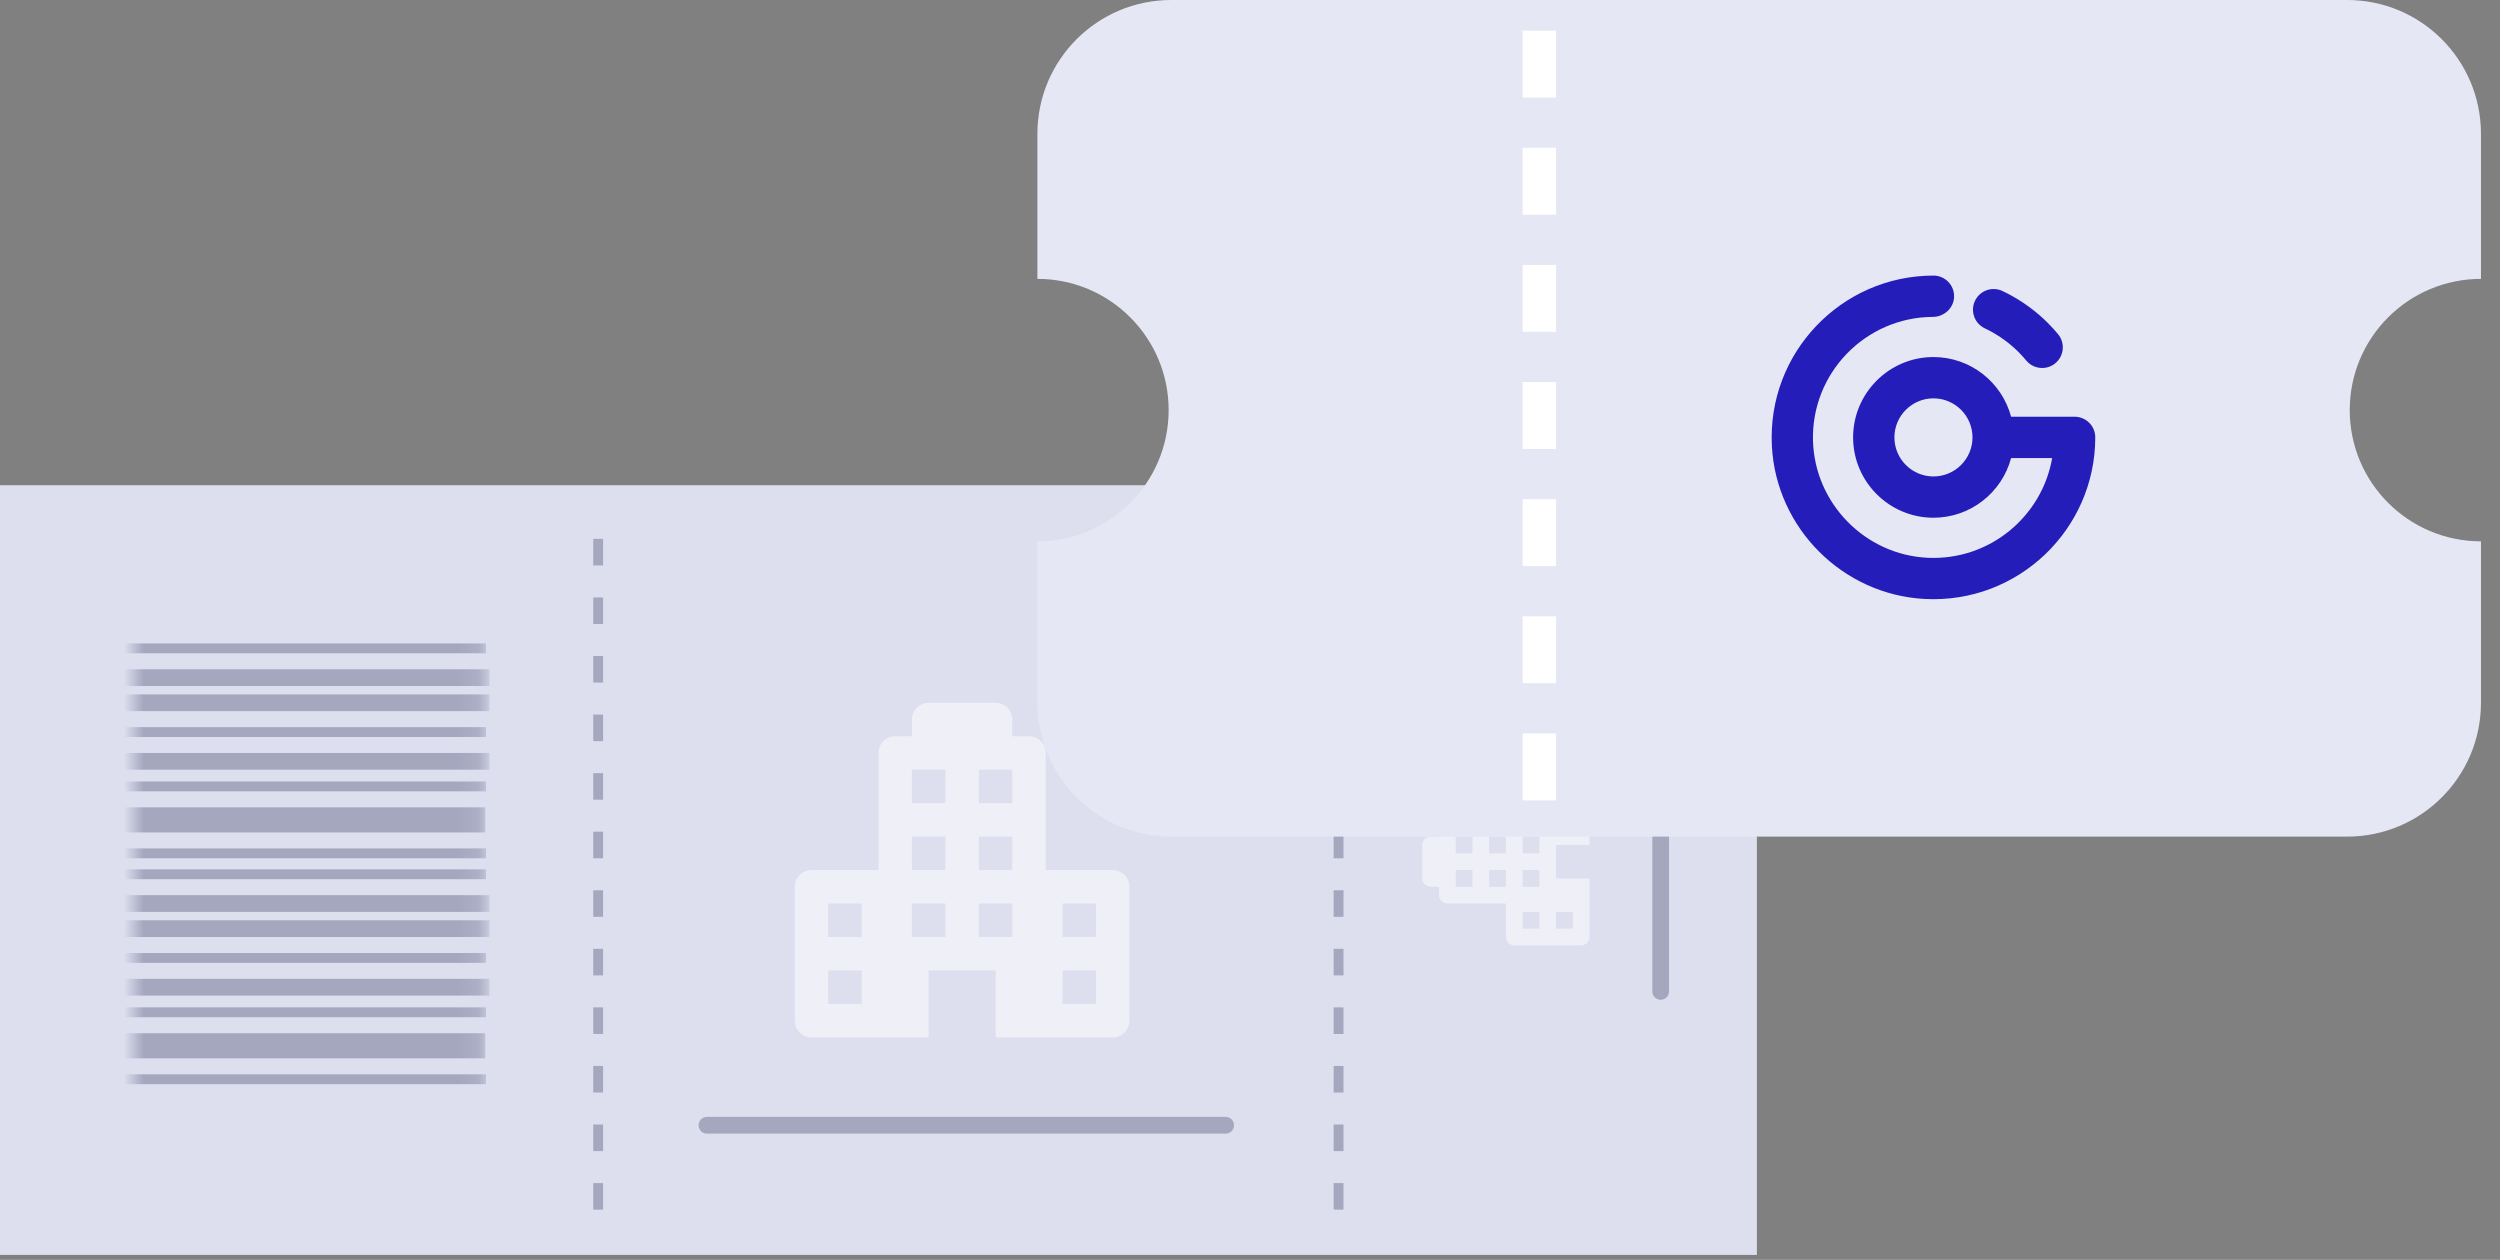 <?xml version="1.0" encoding="UTF-8"?>
<svg width="127px" height="64px" viewBox="0 0 127 64" version="1.1" xmlns="http://www.w3.org/2000/svg" xmlns:xlink="http://www.w3.org/1999/xlink">
    <rect x="0" y="0" width="127" height="64" fill="#808080" stroke="none"/>
    <!-- Generator: Sketch 63.1 (92452) - https://sketch.com -->
    <title>Group 70</title>
    <desc>Created with Sketch.</desc>
    <defs>
        <rect id="path-1" x="0" y="0" width="17.85" height="25.925"></rect>
    </defs>
    <g id="GOGUEST/GOFUN-CARDS" stroke="none" stroke-width="1" fill="none" fill-rule="evenodd">
        <g id="Group-70">
            <g id="Group-40" transform="translate(0, 24.65)">
                <rect id="Rectangle" fill="#DDDEEE" x="0" y="0" width="89.25" height="39.1"></rect>
                <g id="Fill-537" transform="translate(40.375, 11.05)" fill="#EEEFF7">
                    <path d="M15.3,11.9 L13.6,11.9 L13.6,10.2 L15.3,10.2 L15.3,11.9 Z M15.3,15.3 L13.6,15.3 L13.6,13.6 L15.3,13.6 L15.3,15.3 Z M11.05,5.1 L9.35,5.1 L9.35,3.4 L11.05,3.4 L11.05,5.1 Z M11.05,8.5 L9.35,8.5 L9.35,6.8 L11.05,6.8 L11.05,8.5 Z M11.05,11.9 L9.35,11.9 L9.35,10.2 L11.05,10.2 L11.05,11.9 Z M7.65,5.1 L5.95,5.1 L5.95,3.4 L7.65,3.4 L7.65,5.1 Z M7.65,8.5 L5.95,8.5 L5.95,6.8 L7.65,6.8 L7.65,8.5 Z M7.65,11.9 L5.95,11.9 L5.95,10.2 L7.65,10.2 L7.65,11.9 Z M3.4,11.9 L1.7,11.9 L1.7,10.2 L3.4,10.2 L3.4,11.9 Z M3.4,15.3 L1.7,15.3 L1.7,13.6 L3.4,13.6 L3.4,15.3 Z M16.15,8.5 L12.75,8.5 L12.75,2.55 C12.75,2.082 12.37,1.7 11.9,1.7 L11.05,1.7 L11.05,0.85 C11.05,0.382 10.67,0 10.2,0 L6.8,0 C6.331,0 5.95,0.382 5.95,0.85 L5.95,1.7 L5.1,1.7 C4.631,1.7 4.25,2.082 4.25,2.55 L4.25,8.5 L0.85,8.5 C0.381,8.5 0,8.882 0,9.35 L0,16.15 C0,16.62 0.381,17 0.85,17 L6.8,17 L6.8,13.6 L10.2,13.6 L10.2,17 L16.15,17 C16.62,17 17,16.62 17,16.15 L17,9.35 C17,8.882 16.62,8.5 16.15,8.5 L16.15,8.5 Z"></path>
                </g>
                <g id="Fill-537-Copy" transform="translate(76.75, 18.875) rotate(-90) translate(-76.75, -18.875) translate(72.25, 14.375)" fill="#EEEFF7">
                    <path d="M7.65,5.95 L6.8,5.95 L6.8,5.1 L7.65,5.1 L7.65,5.95 Z M7.65,7.65 L6.8,7.65 L6.8,6.8 L7.65,6.8 L7.65,7.65 Z M5.525,2.55 L4.675,2.55 L4.675,1.7 L5.525,1.7 L5.525,2.55 Z M5.525,4.25 L4.675,4.25 L4.675,3.4 L5.525,3.4 L5.525,4.25 Z M5.525,5.95 L4.675,5.95 L4.675,5.1 L5.525,5.1 L5.525,5.95 Z M3.825,2.55 L2.975,2.55 L2.975,1.7 L3.825,1.7 L3.825,2.55 Z M3.825,4.25 L2.975,4.25 L2.975,3.4 L3.825,3.4 L3.825,4.25 Z M3.825,5.95 L2.975,5.95 L2.975,5.1 L3.825,5.1 L3.825,5.95 Z M1.7,5.95 L0.85,5.95 L0.85,5.1 L1.7,5.1 L1.7,5.95 Z M1.7,7.65 L0.85,7.65 L0.85,6.8 L1.7,6.8 L1.7,7.65 Z M8.075,4.25 L6.375,4.25 L6.375,1.275 C6.375,1.041 6.185,0.85 5.95,0.85 L5.525,0.85 L5.525,0.425 C5.525,0.191 5.335,0 5.1,0 L3.4,0 C3.165,0 2.975,0.191 2.975,0.425 L2.975,0.85 L2.55,0.85 C2.315,0.85 2.125,1.041 2.125,1.275 L2.125,4.25 L0.425,4.25 C0.19,4.25 0,4.441 0,4.675 L0,8.075 C0,8.31 0.19,8.5 0.425,8.5 L3.4,8.5 L3.4,6.8 L5.1,6.8 L5.1,8.5 L8.075,8.5 C8.31,8.5 8.5,8.31 8.5,8.075 L8.5,4.675 C8.5,4.441 8.31,4.25 8.075,4.25 L8.075,4.25 Z" id="Fill-537"></path>
                </g>
                <g id="Group-39" transform="translate(6.8, 6.8)">
                    <mask id="mask-2" fill="white">
                        <use xlink:href="#path-1"></use>
                    </mask>
                    <g id="Mask"></g>
                    <g mask="url(#mask-2)" stroke="#A5A7BF" stroke-linecap="square">
                        <g transform="translate(-0.425, 1.275)">
                            <line x1="0.212" y1="1.7" x2="18.062" y2="1.7" id="Line-11-Copy" stroke-width="0.85"></line>
                            <line x1="0.212" y1="4.463" x2="18.062" y2="4.463" id="Line-11-Copy-3" stroke-width="0.5"></line>
                            <line x1="0.212" y1="5.95" x2="18.062" y2="5.95" id="Line-11-Copy-4" stroke-width="0.85"></line>
                            <line x1="0.212" y1="8.925" x2="17.637" y2="8.925" id="Line-11-Copy-5" stroke-width="1.275"></line>
                            <line x1="0.212" y1="0.212" x2="18.062" y2="0.212" id="Line-11" stroke-width="0.5"></line>
                            <line x1="0.212" y1="7.225" x2="18.062" y2="7.225" id="Line-11-Copy-6" stroke-width="0.5"></line>
                            <line x1="0.212" y1="2.975" x2="18.062" y2="2.975" id="Line-11-Copy-2" stroke-width="0.85"></line>
                            <line x1="0.212" y1="10.625" x2="18.062" y2="10.625" id="Line-11-Copy-7" stroke-width="0.5"></line>
                            <line x1="0.212" y1="13.175" x2="18.062" y2="13.175" id="Line-11-Copy-8" stroke-width="0.85"></line>
                            <line x1="0.212" y1="15.938" x2="18.062" y2="15.938" id="Line-11-Copy-9" stroke-width="0.5"></line>
                            <line x1="0.212" y1="17.425" x2="18.062" y2="17.425" id="Line-11-Copy-10" stroke-width="0.85"></line>
                            <line x1="0.212" y1="20.4" x2="17.637" y2="20.4" id="Line-11-Copy-11" stroke-width="1.275"></line>
                            <line x1="0.212" y1="11.688" x2="18.062" y2="11.688" id="Line-11-Copy-12" stroke-width="0.5"></line>
                            <line x1="0.212" y1="18.7" x2="18.062" y2="18.7" id="Line-11-Copy-13" stroke-width="0.5"></line>
                            <line x1="0.212" y1="14.45" x2="18.062" y2="14.45" id="Line-11-Copy-14" stroke-width="0.85"></line>
                            <line x1="0.212" y1="22.1" x2="18.062" y2="22.1" id="Line-11-Copy-15" stroke-width="0.5"></line>
                        </g>
                    </g>
                </g>
                <line x1="30.387" y1="2.975" x2="30.387" y2="37.825" id="Line-12" stroke="#A5A7BF" stroke-width="0.5" stroke-linecap="square" stroke-dasharray="0.85,2.125"></line>
                <line x1="84.362" y1="12.537" x2="84.362" y2="25.712" id="Line-13-Copy" stroke="#A5A7BF" stroke-width="0.85" stroke-linecap="round"></line>
                <line x1="68" y1="2.975" x2="68" y2="37.825" id="Line-12-Copy" stroke="#A5A7BF" stroke-width="0.5" stroke-linecap="square" stroke-dasharray="0.85,2.125"></line>
                <line x1="35.913" y1="32.513" x2="62.263" y2="32.513" id="Line-13" stroke="#A5A7BF" stroke-width="0.85" stroke-linecap="round"></line>
            </g>
            <g id="Group-16" transform="translate(52.7, 0)">
                <g id="Group-15">
                    <path d="M66.533,0 C70.289,-6.89880826e-16 73.333,3.044 73.333,6.8 L73.333,14.167 C69.651,14.167 66.667,17.151 66.667,20.833 C66.667,24.515 69.651,27.5 73.333,27.5 L73.333,27.5 L73.333,35.7 C73.333,39.456 70.289,42.5 66.533,42.5 L6.8,42.5 C3.044,42.5 2.23627739e-15,39.456 0,35.7 L8.8817842e-16,27.5 C3.682,27.5 6.667,24.515 6.667,20.833 C6.667,17.151 3.682,14.167 8.8817842e-16,14.167 L8.8817842e-16,14.167 L0,6.8 C-4.59920551e-16,3.044 3.044,2.46623767e-15 6.8,0 L66.533,0 Z" id="Combined-Shape" fill="#E5E7F4"></path>
                    <line x1="25.5" y1="2.408" x2="25.5" y2="43.492" id="Line-4" stroke="#FFFFFF" stroke-width="1.7" stroke-linecap="square" stroke-dasharray="1.7,4.25"></line>
                </g>
            </g>
            <g id="Group" transform="translate(90, 14)" fill="#241DBA">
                <path d="M10.829,2.68 C11.19,2.85 11.536,3.057 11.858,3.296 C12.099,3.474 12.33,3.673 12.543,3.886 C12.68,4.023 12.811,4.167 12.934,4.315 C13.142,4.565 13.441,4.694 13.742,4.694 C13.978,4.694 14.216,4.615 14.411,4.453 C14.857,4.083 14.919,3.421 14.549,2.976 C14.385,2.777 14.208,2.584 14.025,2.401 C13.739,2.116 13.43,1.85 13.106,1.61 C12.674,1.29 12.209,1.011 11.724,0.783 C11.2,0.535 10.575,0.76 10.328,1.284 C10.081,1.807 10.305,2.432 10.829,2.68" id="Fill-1"></path>
                <path d="M8.22,10.204 C7.126,10.204 6.236,9.314 6.236,8.22 C6.236,7.126 7.126,6.236 8.22,6.236 C9.313,6.236 10.203,7.126 10.203,8.22 C10.203,9.314 9.313,10.204 8.22,10.204 M15.385,7.169 L14.266,7.169 L14.266,7.171 L12.164,7.171 C11.7,5.427 10.108,4.138 8.22,4.138 C5.969,4.138 4.138,5.969 4.138,8.22 C4.138,10.47 5.969,12.301 8.22,12.301 C10.108,12.301 11.7,11.013 12.164,9.269 L14.25,9.269 C13.735,12.238 11.074,14.482 7.927,14.335 C4.746,14.186 2.184,11.569 2.1,8.385 C2.009,4.944 4.773,2.114 8.191,2.098 C8.761,2.095 9.251,1.651 9.268,1.081 C9.285,0.487 8.81,1.02158282e-13 8.22,1.02158282e-13 C3.539,1.02158282e-13 -0.24,3.932 0.012,8.667 C0.234,12.834 3.605,16.205 7.772,16.427 C12.507,16.68 16.439,12.9 16.439,8.22 L16.439,8.209 C16.438,7.633 15.961,7.169 15.385,7.169" id="Fill-3"></path>
            </g>
        </g>
    </g>
</svg>
